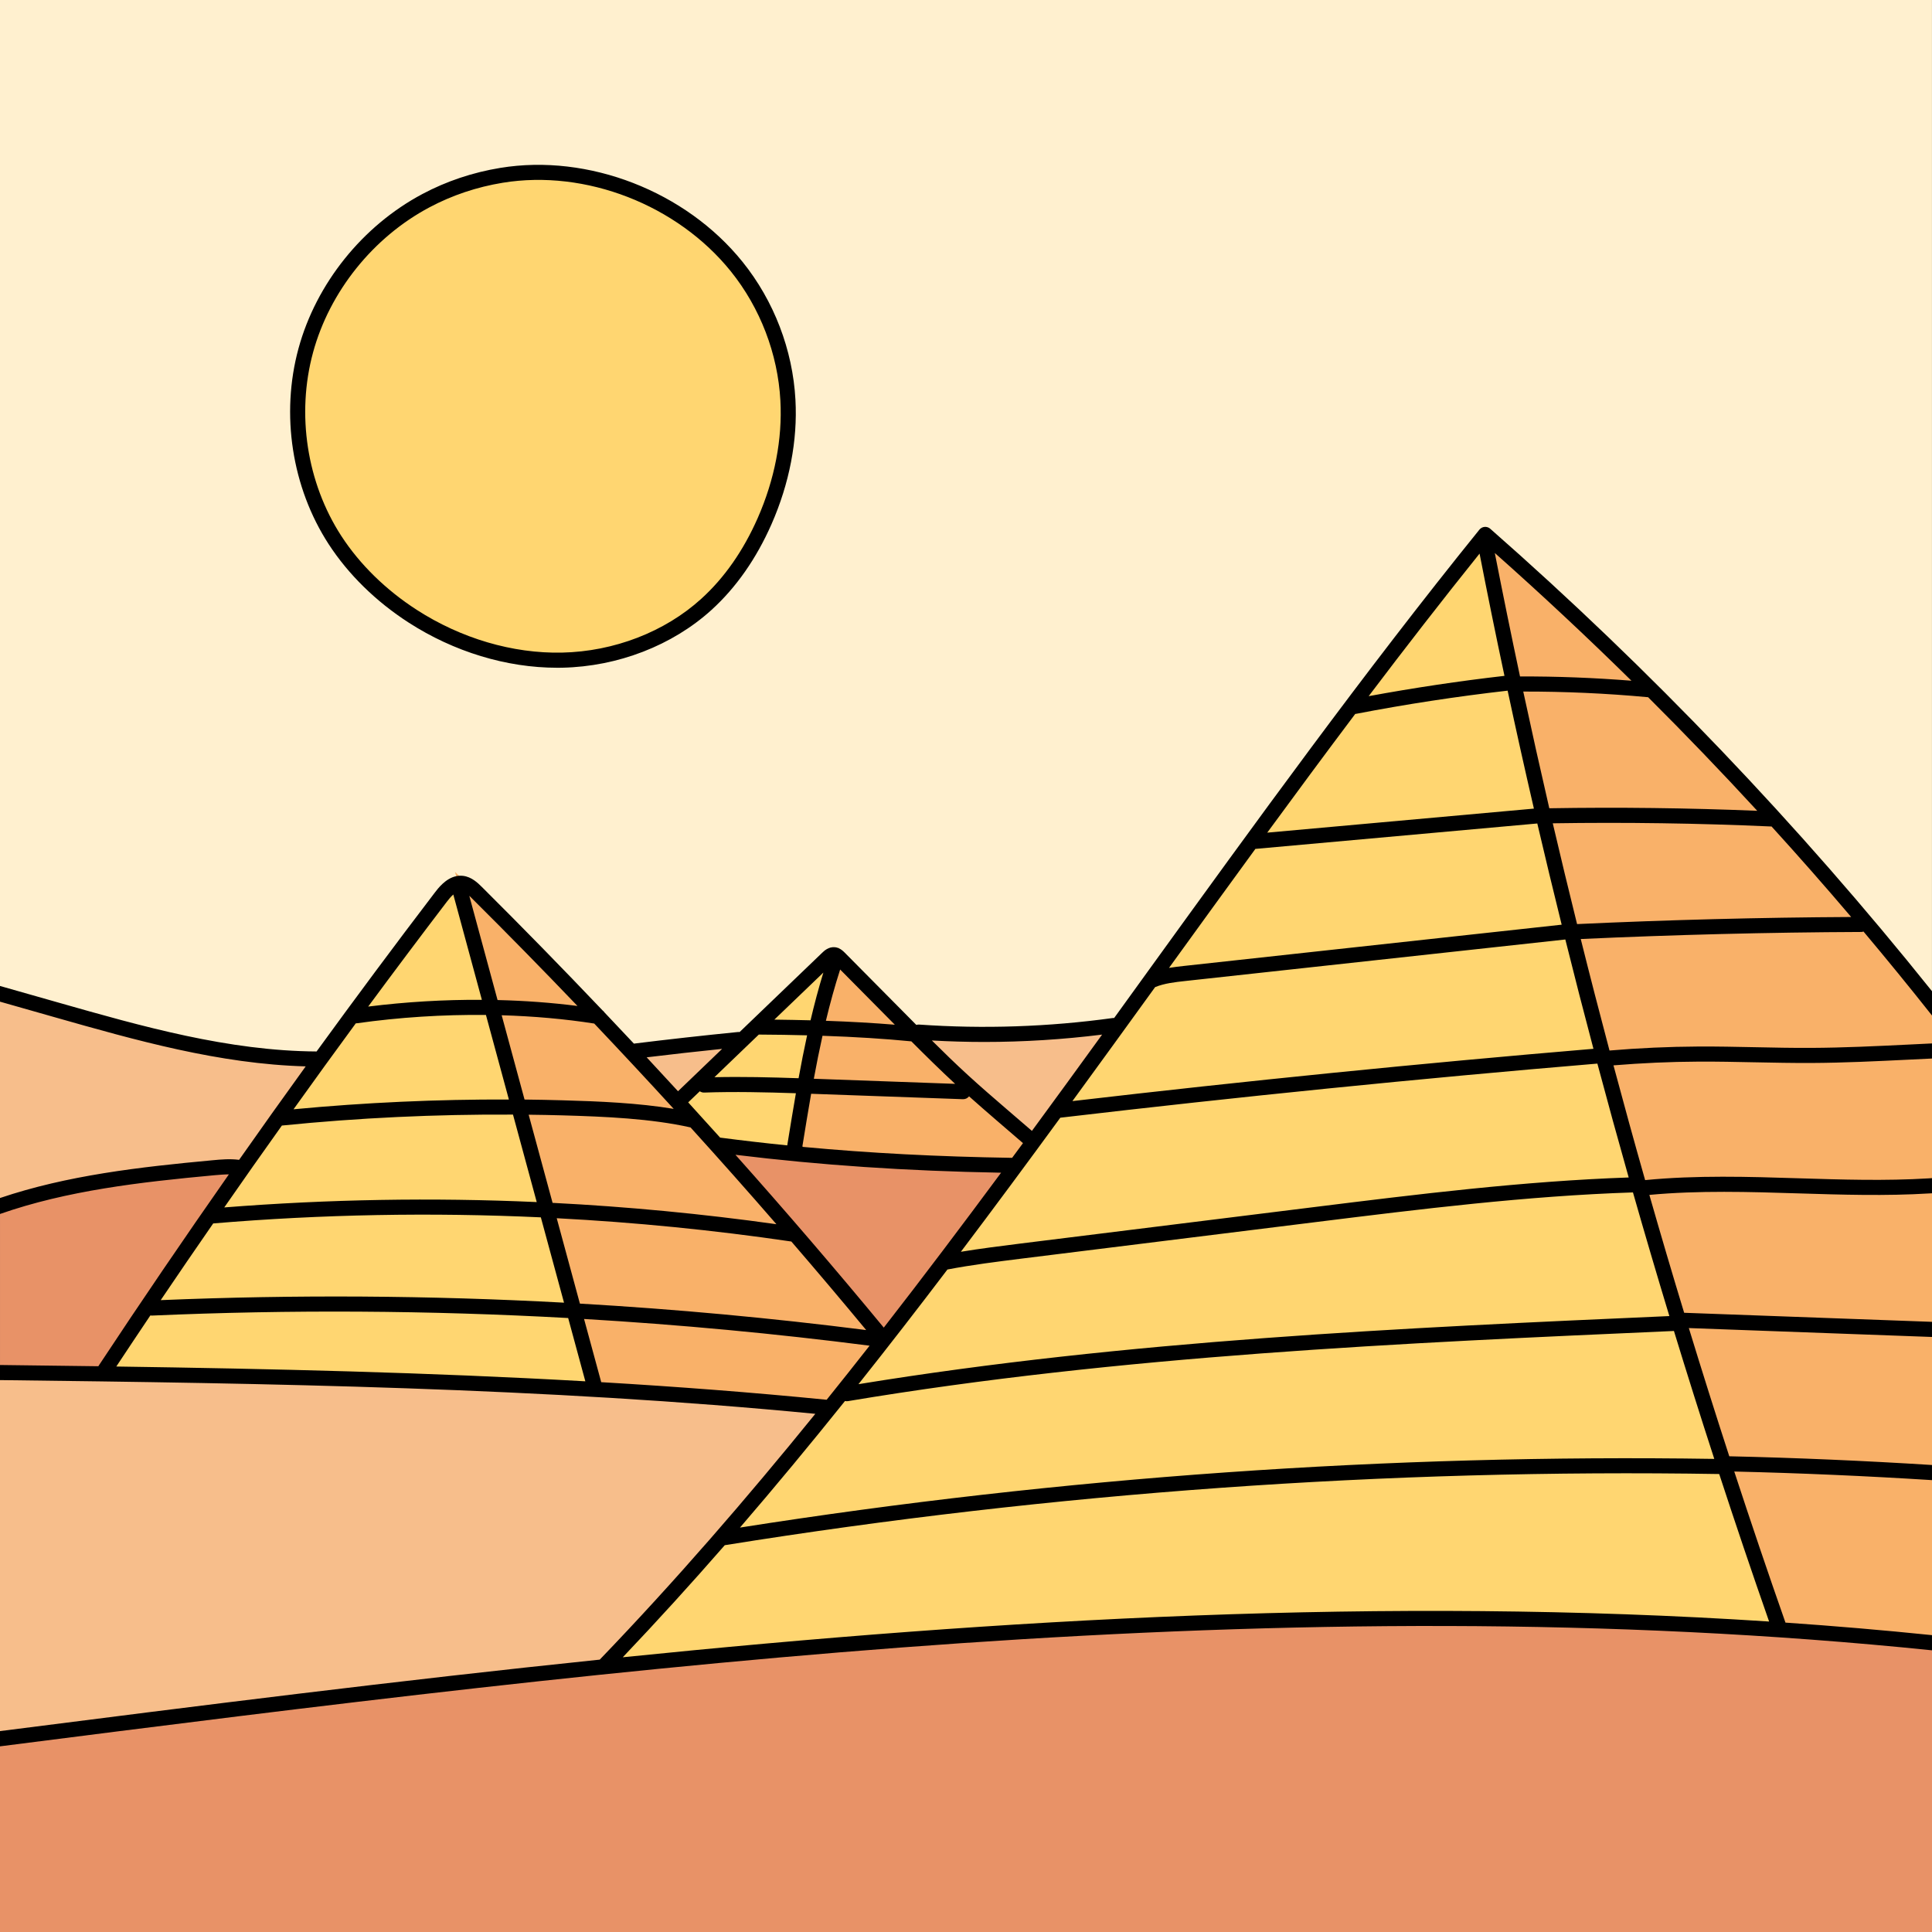 <svg id="Capa_1" enable-background="new 0 0 512 512" height="512" viewBox="0 0 512 512" width="512" xmlns="http://www.w3.org/2000/svg"><rect x="0" y="0" width="512" height="512" fill="#333333" stroke="none"/><path d="m509.76 435.11c.75.07 1.5.15 2.24.23v76.66h-512v-51.21c10.81-1.38 21.66-2.77 32.53-4.14 1.58-.2 3.17-.4 4.76-.6 1.82-.23 3.64-.46 5.47-.69 4.06-.52 8.16-1.03 12.28-1.54 3.77-.47 7.56-.94 11.37-1.4 4.95-.61 9.9-1.22 14.87-1.81 5-.61 10.01-1.21 15.02-1.8 2.6-.31 5.2-.61 7.81-.92 6.48-.76 12.98-1.49 19.48-2.23.198-.022.396-.043.594-.066 6.014-.679 12.036-1.34 18.064-1.992.187-.02.375-.042.562-.062.459-.049.916-.096 1.374-.146 5.234-.564 10.461-1.142 15.706-1.684h.01c28.25-2.921 56.632-5.504 85.115-7.575.108-.008.217-.016.324-.024 2.369-.172 4.738-.342 7.107-.507 3.385-.237 6.752-.466 10.094-.684 3.38-.22 6.74-.43 10.07-.63 2.23-.14 4.45-.27 6.65-.39 1.63-.09 3.26-.18 4.88-.27 1.43-.08 2.85-.16 4.28-.23 2.02-.11 4.04-.21 6.06-.31s4.05-.2 6.07-.29c2.02-.1 4.04-.19 6.06-.27 2.53-.12 5.05-.22 7.56-.32 1.53-.05 3.06-.11 4.58-.17 2.03-.07 4.05-.14 6.08-.21 4.01-.13 8.02-.25 12.04-.36 4.43-.12 8.84-.22 13.22-.3 5.59-.1 11.19-.17 16.78-.21 4.24-.04 8.45-.06 12.65-.06 1.52 0 3.04 0 4.56.01 1.5 0 3.01.01 4.51.02 1.32 0 2.64.01 3.96.03 1.67.01 3.33.03 4.99.05 25.57.3 50.17 1.26 74.18 2.9.44.02.88.05 1.311.09 1.289.09 2.58.18 3.88.27 1.52.11 3.04.22 4.55.34 2.69.21 5.39.42 8.08.65 1.66.13 3.31.27 4.96.42 3.57.31 7.13.64 10.68.98 1.529.15 3.059.3 4.579.45z" fill="#e89267"/><g fill="#f9b169"><path d="m512 390.24v45.1c-.74-.08-1.49-.16-2.24-.23-1.52-.15-3.05-.3-4.58-.45-3.55-.34-7.11-.67-10.68-.98-1.65-.15-3.3-.29-4.96-.42-2.69-.23-5.39-.44-8.08-.65-1.52-.11-3.04-.23-4.55-.34-1.3-.09-2.59-.18-3.88-.27l-1.311-.08v-.01l-1-2.85c-4.43-12.64-8.87-25.77-13.21-39.05l-.44-1.35v-.01l-.25-.75 2.83.07c8.86.2 17.9.51 27.04.92 2.4.1 4.82.22 7.24.34s4.85.25 7.28.38c2.39.13 4.78.27 7.18.41.11.01.22.01.33.02 1.091.06 2.191.13 3.281.2z"/><path d="m512 352.31v37.94c-1.1-.08-2.19-.14-3.28-.21-.11-.01-.22-.01-.33-.02-2.4-.14-4.79-.28-7.18-.41-2.43-.13-4.86-.26-7.28-.38s-4.84-.24-7.24-.34c-9.14-.41-18.18-.72-27.04-.92-.47-.02-.94-.03-1.41-.04l-1.42-.03-.62-1.9c-.45-1.38-.9-2.76-1.34-4.15-2.63-8.17-5.27-16.54-7.88-24.98-.05-.14-.09-.29-.14-.44-.39-1.3-.79-2.59-1.19-3.89l-.43-1.41-.15-.48-.25-.8z"/><path d="m512 314.22v38.08l-67.18-2.45-.41-1.37c-.73-2.37-1.45-4.78-2.18-7.2-.43-1.42-.85-2.85-1.28-4.29-.29-.95-.57-1.91-.85-2.87-1.81-6.12-3.62-12.37-5.43-18.67l-.16-.56 2.4-.22c5.93-.55 12.45-.82 19.94-.82 6.78 0 13.73.22 19.86.41l.27.01c1.74.05 3.49.11 5.26.16 3.07.08 6.17.16 9.27.2.13.01.26.01.39.01 1.63.02 3.25.03 4.88.03 5.3 0 10.01-.13 14.4-.4z"/><path d="m512 278.52v35.71l-.81.05c-4.39.27-9.09.4-14.38.4-1.64 0-3.27-.01-4.91-.04-.13 0-.26 0-.39-.01-3.1-.03-6.2-.11-9.27-.2-1.771-.05-3.521-.11-5.26-.16l-.27-.01c-6.5-.21-13.22-.42-19.95-.42-7.75 0-14.49.29-20.59.89l-1.66.16-.27-.94-.18-.66c-.7-2.44-1.39-4.9-2.09-7.37-.2-.71-.39-1.41-.59-2.11-.7-2.51-1.39-5.01-2.07-7.49-1.25-4.54-2.47-9.04-3.65-13.47l-.62-2.32 2.39-.19c.73-.06 1.47-.12 2.2-.18.25-.02.51-.04.76-.05.35-.03.71-.05 1.06-.07.58-.05 1.16-.09 1.74-.12.76-.05 1.52-.1 2.29-.14 1.95-.11 3.9-.2 5.85-.26.97-.04 1.94-.07 2.91-.09 1.94-.05 3.88-.08 5.8-.09h1.7c4.24 0 8.55.08 12.71.17l1.27.02c.771.01 1.55.03 2.33.05s1.57.03 2.35.04c.53.02 1.05.03 1.58.03.57.01 1.13.02 1.7.02h.2c1.6.02 3.22.03 4.83.03h1.3c1.16-.01 2.33-.02 3.51-.04.95-.01 1.91-.03 2.86-.06.86-.02 1.73-.04 2.59-.06.29-.01.59-.02.88-.03 1.94-.07 3.88-.14 5.81-.22 1.16-.05 2.31-.1 3.44-.15.15 0 .31-.01.47-.02 1.56-.08 3.12-.15 4.66-.22.39-.02.77-.04 1.15-.06l5.08-.25.49-.02z"/><path d="m512 265.89v12.63l-1.05.05-.49.02-4.72.24c-.5.02-1 .05-1.51.07-1.54.07-3.1.14-4.66.22-.16.01-.32.02-.47.02-1.13.05-2.28.1-3.44.15-1.93.08-3.87.15-5.81.22-.29.01-.59.02-.88.03-.86.02-1.729.04-2.59.06-.95.03-1.91.05-2.86.06-1.18.02-2.35.03-3.51.04-.56 0-1.13.01-1.7.01-1.47 0-2.96-.01-4.43-.04h-.2c-.57 0-1.13-.01-1.7-.02-.53 0-1.05-.01-1.58-.03-.78-.01-1.57-.02-2.35-.04s-1.56-.04-2.33-.05l-1.27-.02c-4.16-.09-8.47-.17-12.71-.17h-1.7c-1.92.01-3.86.04-5.8.09-.97.02-1.94.05-2.91.09-1.95.06-3.9.15-5.85.26-.77.04-1.53.09-2.29.14-.58.03-1.16.07-1.74.12-.35.02-.71.04-1.06.07-.25.01-.51.03-.76.05-.97.07-1.95.15-2.92.23l-1.67.14-.21-.8-.22-.82c-.35-1.32-.7-2.62-1.04-3.91-.33-1.26-.67-2.53-1-3.81-.6-2.29-1.2-4.6-1.8-6.94-.72-2.76-1.43-5.56-2.14-8.37-.55-2.17-1.1-4.36-1.65-6.55-.07-.28-.14-.56-.21-.84l-.38-1.53 1.64-.07c2.61-.12 5.229-.24 7.86-.35.77-.03 1.53-.06 2.3-.09 5.64-.23 11.31-.44 16.98-.61 3.02-.1 6.05-.18 9.08-.26s6.07-.15 9.1-.21c3.03-.07 6.06-.12 9.09-.17s6.06-.09 9.08-.12c3.92-.05 7.82-.08 11.71-.1l1.26-.44h.01l.04-.02.84 1.06c.3.35.59.7.88 1.06.46.55.92 1.1 1.39 1.66.93 1.1 1.85 2.21 2.76 3.32 3.38 4.08 6.72 8.18 10.03 12.31.52.65 1.04 1.3 1.56 1.96z"/></g><path d="m0 0v263.37l14.92 4.24c1.34.38 2.68.76 4.02 1.15.05.02.11.03.16.04 2.63.75 5.28 1.49 7.93 2.22.17.05.33.09.49.13 1.41.39 2.82.78 4.24 1.15 2.51.67 5.03 1.32 7.56 1.95 1.15.28 2.3.55 3.45.83.31.07.62.14.94.22 1.27.29 2.55.58 3.83.86 2.76.61 5.52 1.17 8.3 1.67.78.14 1.56.28 2.35.41 1.3.22 2.61.43 3.92.63 2.78.42 5.58.77 8.39 1.05.63.07 1.25.12 1.88.18 1.48.13 2.97.24 4.45.32.56.03 1.11.06 1.66.09.86.04 1.72.07 2.58.09l.92.02c.63.02 1.27.03 1.9.03l1.02.01h.01l.6-.83c1.1-1.52 2.2-3.03 3.29-4.54 1.31-1.8 2.6-3.55 3.87-5.28.18-.23.35-.47.52-.7l.08-.12h.01c.04-.06.09-.12.13-.18l2.54-3.45c.86-1.17 1.73-2.34 2.6-3.51 1.75-2.35 3.48-4.69 5.21-7 4.35-5.82 8.71-11.59 13.02-17.24.18-.24.35-.46.52-.67.28-.36.62-.76 1.01-1.13.15-.17.31-.32.48-.45l.41-.36c.65-.51 1.39-.92 2.2-1.06.21-.05.43-.07.65-.07.13 0 .27.01.41.03 1.15.13 2.15.82 2.96 1.56l.31.29c.1.09.2.19.3.28s.19.18.28.27v.01c5.19 5.15 10.39 10.39 15.55 15.67 2.81 2.87 5.62 5.76 8.41 8.65 1.32 1.38 2.65 2.76 3.98 4.15 1.32 1.38 2.65 2.77 3.97 4.16l.13.15.02.02.16.11.05.09.34.36c2.8 2.95 5.57 5.89 8.3 8.81l1.01-.13c4.95-.61 9.97-1.2 15.04-1.74 2.55-.28 5.16-.56 7.88-.84l3.88-.4c.24-.02.48-.05.72-.07l.94.11.25-.24 3.34-3.2.01-.02 19.26-18.49c.34-.3.84-.66 1.38-.66.05 0 .1.01.16.02.21.02.4.1.58.2.02.02.04.03.06.05.15.09.29.21.41.32l.28.27 18.98 19.15.45.45.4.41 1.09-.33.07-.02c.6.04 1.21.08 1.82.12l1.83.1c1.77.1 3.53.18 5.27.24 2.83.09 5.68.14 8.51.14 2.09 0 4.19-.03 6.3-.08 1.05-.03 2.1-.06 3.15-.1s2.1-.09 3.15-.14c.13 0 .27-.01.41-.02.81-.04 1.63-.08 2.45-.14 2.39-.14 4.79-.33 7.18-.55.59-.05 1.18-.11 1.77-.17.59-.05 1.18-.11 1.77-.18.47-.05.93-.1 1.4-.15.25-.02.5-.05.75-.08.54-.06 1.08-.12 1.62-.19.02 0 .05 0 .07-.01.71-.09 1.42-.17 2.12-.26.71-.09 1.41-.19 2.12-.29l.14.01h.01l.96.08h.01l.16-.22c.06-.09.12-.17.18-.26l.32-.43c.35-.48.7-.97 1.04-1.45.91-1.24 1.8-2.48 2.68-3.7.88-1.21 1.75-2.42 2.61-3.6.43-.6.86-1.19 1.28-1.77l.33-.46c.17-.24.33-.47.5-.7l2.85-3.93c7.76-10.72 15.34-21.2 22.9-31.56l.52-.72.08-.1 1.05-1.45c3.07-4.2 6.15-8.39 9.25-12.59 3.01-4.07 5.91-7.98 8.72-11.76.91-1.24 1.84-2.49 2.78-3.73 1.38-1.84 2.74-3.65 4.08-5.43l.45-.6.15-.2 2.96-3.91c1.28-1.71 2.58-3.42 3.88-5.12 2.5-3.3 5.02-6.59 7.56-9.86 4.96-6.41 9.75-12.54 14.46-18.45 2.05-2.6 4.13-5.2 6.21-7.77.12-.15.25-.31.37-.46l3.87 3.43c1.54 1.35 3.07 2.72 4.59 4.1 3.05 2.75 6.11 5.53 9.15 8.34 1.52 1.39 3.04 2.8 4.55 4.23 1.76 1.64 3.51 3.29 5.25 4.95 2.78 2.63 5.54 5.28 8.29 7.95 1.45 1.4 2.9 2.82 4.34 4.24l.11.11 2.34 2.31c.22.21.43.43.65.65.08.07.15.15.229.22l.23.23.45.45h.01l.5.5 1.68 1.68c1.25 1.25 2.49 2.5 3.73 3.76s2.48 2.52 3.711 3.78c1.24 1.26 2.47 2.53 3.689 3.8 1.23 1.27 2.45 2.54 3.67 3.82s2.44 2.56 3.65 3.84c1.2 1.27 2.4 2.54 3.59 3.82 1.78 1.89 3.54 3.79 5.28 5.69 1.06 1.16 2.13 2.33 3.19 3.49l.05.06.55.59c1.8 1.98 3.59 3.97 5.38 5.97 1.16 1.3 2.31 2.6 3.47 3.9 1.51 1.71 3.01 3.41 4.5 5.13.99 1.13 1.98 2.26 2.96 3.4.98 1.13 1.95 2.26 2.92 3.4 1.15 1.34 2.289 2.69 3.43 4.04l.88 1.04c.07.08.13.15.19.22.06.08.12.16.18.23.47.55.94 1.1 1.4 1.65s.92 1.1 1.39 1.66c.93 1.1 1.85 2.21 2.76 3.32 3.38 4.08 6.72 8.18 10.03 12.31.52.65 1.04 1.3 1.56 1.96v-265.89zm78.92 107.06c.02-.68.06-1.36.1-2.04.08-1.36.22-2.72.4-4.08s.4-2.71.67-4.05.58-2.67.94-4c.12-.42.24-.85.37-1.27.05-.2.11-.4.18-.6.18-.6.37-1.2.58-1.79.01-.06.03-.11.06-.17.17-.51.35-1.02.55-1.53.03-.11.07-.22.12-.34.14-.37.29-.74.44-1.11.11-.28.22-.56.34-.84.21-.51.43-1.01.66-1.51.68-1.48 1.41-2.94 2.19-4.37v-.01c.53-.95 1.08-1.89 1.64-2.81.2-.34.42-.68.64-1.02.19-.3.39-.61.6-.91.28-.43.57-.86.87-1.28.41-.6.84-1.19 1.29-1.78.2-.27.4-.54.61-.8.46-.61.95-1.21 1.45-1.81.36-.44.73-.87 1.11-1.3.27-.31.55-.62.82-.92s.55-.6.83-.9c.56-.6 1.13-1.19 1.72-1.75.29-.29.59-.57.89-.85s.6-.56.9-.84c.22-.22.45-.43.68-.62.23-.2.47-.4.7-.61.46-.41.93-.81 1.41-1.18.48-.39.96-.77 1.45-1.15.49-.37.98-.74 1.48-1.1.33-.24.66-.47 1-.71 2.02-1.4 4.11-2.67 6.28-3.83 1.93-1.02 3.92-1.95 5.95-2.78.61-.26 1.23-.49 1.85-.72s1.25-.45 1.87-.66c3.35-1.12 6.81-1.98 10.36-2.56.95-.16 1.9-.29 2.87-.39.48-.06.96-.11 1.44-.15 1.79-.16 3.59-.24 5.41-.24.56 0 1.12.01 1.67.02 1.67.05 3.35.16 5.02.33.74.08 1.48.17 2.22.27 2.95.41 5.88 1.02 8.76 1.81.72.2 1.44.41 2.15.63.36.11.72.22 1.07.34.36.11.72.23 1.07.36.24.08.49.17.73.26.29.09.57.2.85.31.17.07.35.13.52.2.42.15.83.31 1.24.48.28.12.56.23.84.35.69.29 1.38.59 2.06.9.44.2.88.4 1.31.61 1.58.76 3.14 1.58 4.66 2.46 1.08.63 2.15 1.29 3.2 1.97.53.34 1.05.69 1.56 1.05 1.03.71 2.04 1.45 3.02 2.21.99.77 1.95 1.56 2.89 2.38.47.41.93.82 1.39 1.25.35.31.69.63 1.02.96.21.2.43.41.63.61.79.78 1.55 1.57 2.29 2.39.42.45.83.92 1.23 1.39.41.47.8.95 1.19 1.43.5.62.99 1.25 1.46 1.89.01.01.01.01.01.01.48.65.95 1.3 1.4 1.97.31.46.61.92.91 1.38.35.54.7 1.1 1.03 1.66.3.5.59 1.01.88 1.53.15.26.3.52.44.79.34.63.67 1.26.99 1.9.22.44.43.88.64 1.33.26.55.51 1.1.75 1.66.12.27.24.55.35.83.7 1.67 1.33 3.37 1.88 5.1.25.76.48 1.53.69 2.3.17.64.34 1.29.5 1.93.13.52.25 1.05.36 1.58.23 1.04.42 2.09.59 3.14.05.26.09.53.12.79.05.27.09.54.12.81.06.39.11.79.15 1.19.07.6.13 1.2.18 1.8s.09 1.2.12 1.8c.09 1.66.12 3.34.07 5.03 0 .16 0 .32-.02.48-.04 1.25-.11 2.51-.23 3.77-.04.43-.08.85-.13 1.27-.16 1.46-.37 2.92-.63 4.39-.08.48-.17.95-.27 1.43-.18.95-.39 1.9-.62 2.85-.11.47-.23.95-.36 1.42-.1.39-.21.79-.32 1.18-.41 1.5-.88 3-1.41 4.49-.2.59-.41 1.17-.63 1.76-.12.33-.24.65-.37.97-.39 1.01-.81 2.02-1.25 3.02-.49 1.12-1 2.21-1.54 3.27-.16.35-.34.69-.52 1.03-.01.04-.04.08-.07.12-.15.29-.3.58-.45.86v.01c-.02.06-.06.12-.1.18-.16.31-.33.63-.51.93-.19.35-.39.7-.6 1.05-.14.24-.28.48-.42.71-.13.24-.27.47-.42.7-.21.35-.42.69-.64 1.02-.13.22-.27.43-.41.64-.13.21-.27.42-.42.63-.21.33-.43.65-.66.97-.1.16-.21.31-.31.45-.57.81-1.15 1.59-1.74 2.35-.68.87-1.37 1.71-2.1 2.53-.37.41-.73.82-1.09 1.22-.73.79-1.49 1.56-2.26 2.3 0 0 0-.01-.01 0-.38.38-.77.74-1.16 1.1-.32.29-.64.57-.96.83-.32.29-.64.56-.97.82-.58.48-1.16.94-1.76 1.39-.42.32-.85.63-1.29.94-.38.27-.76.53-1.15.79-.58.39-1.17.77-1.77 1.14-.38.24-.76.47-1.15.69-.16.1-.33.2-.5.29-.29.17-.59.34-.89.5-.38.22-.76.42-1.14.61-.54.28-1.08.55-1.63.81-.23.12-.47.23-.7.34-.53.24-1.06.48-1.6.71-.41.18-.83.35-1.25.52-.45.19-.9.36-1.35.53-.06.03-.13.05-.2.07-.46.17-.91.33-1.37.49-.99.34-1.98.65-2.98.94-.98.28-1.97.54-2.97.77-.05.02-.11.03-.17.04-.35.08-.7.16-1.05.23-.6.13-1.21.25-1.81.36-.61.11-1.22.21-1.84.3-1.67.26-3.36.44-5.07.55-.89.06-1.78.1-2.67.12-.42.01-.85.01-1.28.01-13.05 0-26.66-4.14-38.31-11.66-1.04-.67-2.06-1.37-3.06-2.09-.2-.13-.39-.27-.58-.42-.72-.52-1.43-1.06-2.12-1.61-.59-.46-1.17-.93-1.74-1.41-.47-.39-.94-.79-1.39-1.2-.42-.37-.84-.74-1.24-1.12-.53-.48-1.04-.97-1.54-1.47-.4-.39-.8-.79-1.18-1.19-.42-.43-.84-.87-1.24-1.31-.71-.77-1.4-1.56-2.06-2.36-.3-.36-.6-.72-.89-1.09-.21-.27-.43-.54-.64-.81-.26-.32-.5-.64-.73-.97-.24-.32-.48-.65-.71-.97-.25-.36-.5-.71-.75-1.07-.24-.36-.48-.73-.72-1.09-.3-.47-.6-.94-.89-1.42-.21-.34-.41-.67-.6-1.01-.19-.31-.37-.62-.54-.94-.11-.2-.22-.41-.34-.61-.64-1.18-1.24-2.39-1.8-3.61-.14-.29-.27-.58-.39-.88-.15-.32-.28-.63-.41-.95-.12-.27-.23-.53-.33-.8-.24-.58-.47-1.17-.69-1.77-.26-.7-.5-1.41-.73-2.12-.24-.71-.46-1.42-.66-2.14-.22-.72-.41-1.44-.59-2.16-.18-.73-.35-1.46-.51-2.2-.16-.73-.3-1.46-.43-2.2s-.25-1.48-.35-2.23c-.11-.74-.2-1.48-.27-2.23-.07-.58-.12-1.17-.16-1.75-.02-.1-.03-.21-.02-.32-.02-.2-.03-.4-.04-.6-.02-.07-.02-.15-.02-.23-.04-.52-.06-1.06-.08-1.59-.03-.75-.04-1.5-.04-2.25 0-.68.01-1.37.03-2.05z" fill="#fff0cf"/><path d="m415.999 245.371c-2.471-9.981-4.579-18.727-6.446-26.736l-.563-2.415 2.48-.038c4.948-.078 9.98-.117 14.957-.117 14.283 0 28.691.321 42.827.954l.217-.007h.884l.596.654c7.2 7.914 14.318 16.006 21.155 24.051l2.78 3.271-4.294.023c-24.147.13-48.559.762-72.558 1.878l-1.64.076z" fill="#f9b169"/><path d="m163.591 437.812c9.034-9.506 18.109-19.477 26.973-29.637l.476-.545.714-.115c78.87-12.663 159.461-19.083 239.534-19.083 8.089 0 16.283.066 24.355.198l1.426.023.443 1.355c4.34 13.277 8.783 26.415 13.206 39.051l.999 2.854-3.018-.198c-28.526-1.866-58.53-2.813-89.178-2.813-63.922 0-132.011 3.901-214.279 12.276l-5.372.547z" fill="#ffd671"/><path d="m194.584 403.515c9.063-10.525 18.411-21.791 27.785-33.486l.816-1.017 1.26.336c72.58-12.161 147.055-15.447 219.078-18.625l1.547-.068.453 1.482c3.507 11.46 7.1 22.854 10.68 33.867l.864 2.661-2.797-.043c-7.607-.117-15.328-.176-22.949-.176-78.478 0-157.513 6.174-234.91 18.351l-5.38.847z" fill="#ffd671"/><path d="m465.608 216.869c-12.996-.533-26.169-.802-39.151-.802-5.282 0-10.612.045-15.843.133l-1.618.028-.364-1.577c-2.367-10.242-4.69-20.658-6.907-30.96l-.521-2.417 3.119-.005c10.601 0 21.247.478 31.657 1.421l.767-.768 1.415 1.411c9.866 9.836 19.623 19.991 29 30.183l3.267 3.55z" fill="#f9b169"/><path d="m225.935 365.575c7.652-9.625 15.356-19.554 23.553-30.354l.463-.611.753-.145c6.441-1.234 13.056-2.064 19.451-2.866l78.409-9.735c27.46-3.411 55.854-6.939 84.121-7.864l1.56-.051.429 1.5c3.205 11.211 6.448 22.226 9.642 32.739l.749 2.465-2.575.114c-70.258 3.1-142.908 6.305-214.666 18.025l-5.11.835z" fill="#ffd671"/><path d="m253.044 330.525c8.198-10.858 16.812-22.472 26.331-35.504l.515-.705.867-.102c47.347-5.563 95.255-10.39 142.396-14.347l1.668-.14.432 1.617c2.609 9.782 5.399 19.926 8.292 30.151l.694 2.455-2.55.089c-27.876.967-55.967 4.454-83.134 7.826l-78.13 9.7c-5.038.632-10.25 1.287-15.464 2.139l-4.927.806z" fill="#ffd671"/><path d="m282.585 290.62c7.499-10.266 15.157-20.857 21.914-30.202l.334-.462.527-.216c2.722-1.117 5.685-1.443 8.551-1.758l102.438-11.189.422 1.694c2.468 9.902 4.972 19.639 7.442 28.94l.613 2.306-2.378.2c-45.828 3.854-92.264 8.515-138.017 13.853l-4.547.531z" fill="#ffd671"/><path d="m308.18 255.328c7.756-10.72 15.344-21.201 22.905-31.557l.6-.821h1.105l76.162-6.868.396 1.693c1.992 8.532 4.104 17.296 6.454 26.794l.55 2.22-102.435 11.189c-1.331.149-2.539.289-3.793.495l-4.79.787z" fill="#ffd671"/><path d="m432.191 182.394c-9.402-.748-18.822-1.126-27.998-1.126l-2.99.01-.339-1.59c-2.212-10.392-4.462-21.411-6.688-32.751l-1.141-5.813 4.431 3.932c12.243 10.865 24.451 22.277 36.285 33.92l3.918 3.855z" fill="#f9b169"/><path d="m334.217 219.479c8.553-11.679 16.19-21.98 23.345-31.491l.601-.797h.94c13.107-2.531 26.655-4.602 40.211-6.147l1.804-.205.379 1.775c2.212 10.36 4.552 20.866 6.952 31.226l.519 2.237-77.365 6.974z" fill="#ffd671"/><path d="m361.115 183.284c10.463-13.829 20.088-26.202 29.425-37.826l2.697-3.358.825 4.227c2.235 11.448 4.392 22.035 6.594 32.366l.459 2.154-2.188.25c-11.751 1.34-23.814 3.144-35.854 5.36l-5.064.932z" fill="#ffd671"/><path d="m265.11 295.146c-3.267-2.816-6.644-5.728-9.922-8.731-2.903-2.655-5.968-5.597-9.641-9.258l-3.709-3.697 5.23.284c4.732.257 9.359.387 13.752.387 10.273 0 20.704-.651 31.003-1.935l4.568-.569-2.702 3.728c-7.229 9.974-13.141 18.086-18.608 25.53l-1.279 1.741z" fill="#f7be8b"/><path d="m268.189 308.839c-19.831-.311-38.02-1.262-55.606-2.908l-.718-.067-.592-.595-.788-.621.178-1.153c.913-5.676 1.627-9.961 2.326-13.979l.297-1.704 1.729.048 40.226 1.44 1.313-1.671 1.583 1.414c2.261 2.009 4.625 4.077 7.228 6.32l8.445 7.27-4.594 6.221z" fill="#f9b169"/><path d="m216.113 287.899c-.145 0-.352-.011-.558-.022l-2.264-.129.411-2.23c.76-4.122 1.517-7.871 2.314-11.461l.359-1.621 1.659.055c8.616.288 16.583.789 23.68 1.489l.714.07.506.507c3.38 3.389 7.395 7.37 11.542 11.204l3.961 3.662c.002 0-42.315-1.524-42.324-1.524z" fill="#f9b169"/><path d="m232.668 353.103c-12.742-15.426-25.951-30.816-39.261-45.743l-3.531-3.961 5.268.645c22.648 2.771 44.953 4.276 70.192 4.736l3.881.07-2.31 3.12c-11.301 15.261-21.48 28.701-31.119 41.088l-1.531 1.969z" fill="#e89267"/><path d="m236.977 273.553c-5.617-.46-11.732-.809-18.177-1.035l-2.444-.085.569-2.379c1.189-4.963 2.439-9.457 3.822-13.739l1.011-3.129 20.608 20.809z" fill="#f9b169"/><path d="m218.873 372.94c-18.855-1.874-38.37-3.396-59.661-4.654l-1.435-.085-5.656-20.823 2.777.165c25.327 1.5 50.832 3.886 75.807 7.093l3.488.448-2.169 2.769c-3.67 4.685-7.504 9.513-11.395 14.351l-.679.843z" fill="#f9b169"/><path d="m214.748 272.39c-3.1-.08-6.281-.14-9.563-.18l-4.885-.06 22.072-21.188-2.261 7.365c-1.208 3.934-2.309 8.03-3.365 12.521l-.373 1.583z" fill="#ffd671"/><path d="m229.298 354.464c-25.021-3.182-50.5-5.536-75.733-6.997l-1.438-.083-7.24-26.686 2.758.145c20.853 1.093 41.779 3.17 62.207 6.172h.704l.612.625c6.756 7.83 13.436 15.733 19.922 23.564l3.23 3.898z" fill="#f9b169"/><path d="m211.561 287.739c-4.854-.166-10.586-.334-16.289-.334-2.04 0-4.025.021-5.896.064l-5.136.117 16.048-15.42.811.003c4.279.02 8.601.087 12.845.201l2.412.065-.511 2.358c-.779 3.593-1.535 7.396-2.247 11.305l-.31 1.699z" fill="#ffd671"/><path d="m208.429 305.53c-5.785-.583-11.79-1.279-17.847-2.066l-.733-.096-.495-.549c-2.807-3.117-5.624-6.233-8.451-9.33l-1.316-1.442 5.647-5.408 1.338.905c2.697-.096 5.486-.142 8.523-.142 5.635 0 11.195.162 15.893.319l2.298.078-.395 2.265c-.684 3.927-1.33 7.9-1.955 11.742l-.33 2.043-.292 1.872z" fill="#ffd671"/><path d="m147.682 174.963c-13.051 0-26.658-4.142-38.315-11.662-8.431-5.438-15.552-12.417-20.594-20.182-9.444-14.559-12.339-33.337-7.742-50.234 4.533-16.681 16.441-31.526 31.852-39.711 6.193-3.293 12.935-5.553 20.035-6.717 3.172-.519 6.453-.782 9.751-.782 20.014 0 40.153 9.568 52.559 24.971 8.055 10.008 12.877 22.578 13.579 35.395.577 10.479-1.559 21.565-6.177 32.055-3.926 8.914-9.119 16.338-15.436 22.066-10.009 9.097-23.944 14.488-38.232 14.788-.426.008-.854.013-1.28.013z" fill="#ffd671"/><path d="m219.97 373.05-2.35 2.89c-1.34 1.66-2.68 3.29-4.02 4.92-1.33 1.62-2.66 3.23-3.98 4.83-1.58 1.91-3.16 3.81-4.73 5.69-4.52 5.42-9.01 10.69-13.46 15.8-.13.15-.26.3-.39.45-.01 0-.01.01-.01.01-2.39 2.75-4.77 5.46-7.15 8.12-1.12 1.26-2.24 2.51-3.37 3.76-6.75 7.53-13.45 14.74-20.13 21.69l-.48.5h-.01l-.01.02h-.01l-.72.08c-3.776.391-7.558.792-11.339 1.195-1.666.178-3.333.356-4.999.536-6.413.692-12.823 1.401-19.228 2.121-6.496.734-12.994 1.465-19.475 2.227-2.61.31-5.21.61-7.81.92-5.01.59-10.02 1.19-15.02 1.8-4.98.6-9.94 1.21-14.87 1.81-3.81.46-7.6.93-11.37 1.4-4.12.51-8.22 1.02-12.28 1.54-1.83.23-3.65.46-5.47.69-12.74 1.59-25.2 3.18-37.29 4.72v-97.03c8.65.1 17.34.21 26.05.33.36.01.72.01 1.08.02l3.66.05c1.15.02 2.31.03 3.47.05 2.32.04 4.67.07 7.05.11 9.68.16 19.76.35 30.14.58 2.35.06 4.72.11 7.08.17 1.29.03 2.58.06 3.87.1.89.02 1.77.04 2.66.07 1.06.03 2.13.06 3.2.09 1.61.04 3.22.09 4.84.14 1.67.05 3.35.1 5.02.15 1.87.06 3.75.12 5.62.18.79.03 1.57.05 2.36.08 1.75.06 3.5.12 5.25.19 2.55.09 5.11.19 7.67.29 1.07.04 2.15.08 3.22.13 2.21.09 4.42.18 6.64.28 1.86.08 3.73.16 5.6.25 6.81.32 13.67.67 20.53 1.06l2.77.15c.47.03.95.06 1.43.08.25.02.5.04.75.05 11.75.7 23.52 1.51 35.25 2.47 7.03.57 14.05 1.2 21.05 1.88l2.61.25 1.07.11h.031z" fill="#f7be8b"/><path d="m178.206 290.542c-2.756-3.005-5.521-6.001-8.298-8.977l-2.683-2.875 3.903-.475c6.233-.758 12.786-1.492 20.035-2.244l5.789-.601-17.364 16.68z" fill="#f7be8b"/><path d="m205.481 326.411c-19.542-2.742-39.441-4.641-59.143-5.643l-1.448-.074-7.413-27.31 2.643.026c2.806.028 5.73.084 8.943.171 11.479.331 23.563.852 34.157 3.199h1.78l.006 1.234c7.559 8.343 15.047 16.787 22.265 25.105l3.5 4.033z" fill="#f9b169"/><path d="m178.213 295.833c-9.592-1.592-20.075-1.993-29.148-2.244-3.014-.089-6.31-.154-10.078-.199l-1.512-.018-7.16-26.401 2.694.08c8.643.255 16.979 1.003 24.78 2.223l.674.105.47.495c7.274 7.676 14.367 15.292 21.083 22.636l3.905 4.27z" fill="#f9b169"/><path d="m155.007 368.057c-43.915-2.495-87.436-3.38-124.216-3.917l-3.66-.054 2.022-3.051c2.992-4.514 5.994-9.039 9.027-13.542l.7-1.04 1.347.191c15.999-.707 32.329-1.064 48.49-1.064 20.533 0 41.38.576 61.963 1.713l1.441.08 5.654 20.842z" fill="#ffd671"/><path d="m149.361 347.217c-19.995-1.083-40.3-1.633-60.35-1.633-15.397 0-30.987.324-46.339.963l-3.956.165 2.216-3.282c4.305-6.378 8.859-13.034 13.923-20.349l.537-.776.94-.079c18.486-1.55 37.304-2.337 55.928-2.337 10.339 0 20.823.243 31.162.721l1.455.067 7.247 26.688z" fill="#ffd671"/><path d="m57.787 318.839c5.204-7.496 10.347-14.804 15.285-21.722l.526-.737.9-.091c19.149-1.937 38.767-2.918 58.305-2.918 1.053 0 4.679.017 4.679.017l7.405 27.292-2.736-.122c-9.868-.439-19.887-.663-29.778-.663-17.53 0-35.29.699-52.786 2.078l-4.206.332z" fill="#ffd671"/><path d="m76.163 292.806c6.047-8.45 11.449-15.908 16.516-22.801l.6-.815h1.012c10.478-1.478 21.284-2.232 32.089-2.232.809 0 1.616.004 2.423.013l1.513.016 7.163 26.403-4.739-.014c-18.213 0-36.637.87-54.76 2.585l-4.368.414z" fill="#ffd671"/><path d="m152.787 268.574c-6.776-.864-13.833-1.387-20.974-1.554l-1.492-.035-9.742-35.922 5.165 4.884c.208.196.395.373.58.559 9.433 9.373 18.909 19.031 28.161 28.701l3.904 4.081z" fill="#f9b169"/><path d="m95.961 265.562c6.918-9.371 13.926-18.71 20.829-27.755.712-.944 1.372-1.684 2.011-2.251l2.414-2.146 9.105 33.566-3.981-.02c-9.502 0-19.097.598-28.519 1.778l-4.628.58z" fill="#ffd671"/><path d="m84.86 280.7-2.22 3.07c-2.93 4.05-5.93 8.23-9.04 12.61-.93 1.3-1.86 2.62-2.81 3.95-1.1 1.55-2.21 3.13-3.35 4.73-.8 1.14-1.61 2.29-2.43 3.46l-.7.99h-.01l-1.19-.16c-.62-.08-1.26-.12-1.97-.13h-.12c-.09-.01-.18-.01-.27-.01-.68 0-1.35.03-2.03.08-.72.05-1.42.11-2.08.17-2.67.25-5.33.5-7.98.77-1.32.13-2.65.27-3.96.42-1.54.17-3.07.34-4.6.52-.91.11-1.82.22-2.73.34-2.61.33-5.21.69-7.79 1.09-.89.14-1.77.28-2.65.43-.79.13-1.58.26-2.37.4-.78.14-1.57.29-2.35.43-1.57.3-3.13.61-4.69.94-1.27.27-2.53.55-3.78.85-1.26.3-2.51.61-3.76.94-.63.16-1.25.32-1.87.5-1.24.35-2.48.7-3.71 1.08-.62.18-1.23.37-1.84.58-.61.19-1.22.38-1.83.6-.25.07-.49.15-.73.24v-56.22l14.92 4.25 4.02 1.14c.05.02.11.03.16.04 2.63.75 5.28 1.49 7.93 2.22.17.05.33.09.49.13 1.41.39 2.82.78 4.24 1.15 2.51.67 5.03 1.32 7.56 1.95 1.15.28 2.3.55 3.45.83.31.07.62.14.94.22 1.27.29 2.55.58 3.83.86 2.76.6 5.52 1.16 8.3 1.67.78.14 1.56.28 2.35.41 1.3.22 2.61.43 3.92.63 2.78.42 5.58.77 8.39 1.05.63.07 1.25.12 1.88.18 1.48.13 2.97.24 4.45.32.56.03 1.11.06 1.66.09.86.04 1.72.07 2.58.09l.92.02z" fill="#f7be8b"/><path d="m64.52 309.19-.22.32-2 2.86c-2.16 3.08-4.31 6.17-6.44 9.25-.16.23-.32.46-.47.69h-.01c-.4.58-.8 1.16-1.2 1.74s-.8 1.16-1.2 1.74c-4.77 6.91-9.48 13.81-14.09 20.66-.03.05-.07.09-.09.13-.03.05-.06.09-.08.13-.42.62-.84 1.24-1.26 1.86s-.83 1.23-1.24 1.85c-.86 1.28-1.72 2.56-2.57 3.84-1.94 2.9-3.86 5.79-5.76 8.67-.02.03-.04.07-.06.1 0 .01-.01.01-.01.02-.02.04-.04.08-.07.12l-.6.91h-.01l-1.09-.01c-8.71-.12-17.4-.23-26.05-.33v-44.14c.24-.08.48-.17.73-.25.61-.2 1.22-.41 1.83-.6.61-.2 1.23-.39 1.84-.58 1.23-.38 2.47-.73 3.71-1.08.62-.17 1.25-.34 1.87-.5 1.25-.33 2.5-.64 3.76-.94 1.25-.3 2.51-.58 3.78-.85 1.56-.33 3.12-.64 4.69-.94.78-.14 1.57-.29 2.35-.43.79-.14 1.58-.27 2.37-.4.88-.15 1.76-.29 2.65-.43 1.11-.17 2.22-.33 3.34-.49.94-.14 1.88-.27 2.82-.38 1.45-.2 2.9-.38 4.36-.56.03 0 .06-.01.09-.01 1.5-.18 3-.34 4.51-.51 1.32-.15 2.64-.28 3.96-.42 2.65-.27 5.31-.52 7.98-.77.66-.06 1.36-.12 2.08-.17.63-.04 1.28-.07 1.92-.07h.5z" fill="#e89267"/><path d="m493.85 246.87c6.16 7.33 12.22 14.75 18.15 22.25v-6.44c-35.32-44.12-74.64-85.3-117.08-122.56-.4-.36-.94-.53-1.48-.49-.55.05-1.05.31-1.39.74-30.56 37.8-59.55 77.9-87.59 116.68-3.05 4.23-6.12 8.48-9.19 12.72-.13-.01-.26 0-.39.02-16.97 2.34-34.24 2.93-51.32 1.73-.26-.01-.5.02-.73.09-.61-.62-1.23-1.24-1.84-1.86l-17.14-17.3c-.33-.32-.84-.84-1.58-1.16-.05-.03-.11-.05-.17-.07-.23-.09-.48-.16-.76-.19-1.72-.21-2.95.97-3.47 1.48l-21.87 21c-.16-.02-.32-.03-.49-.01-9.12.91-18.38 1.94-27.52 3.07-2.59-2.76-5.19-5.51-7.79-8.26-.14-.21-.31-.4-.52-.55-10.52-11.06-21.18-21.97-31.95-32.68-1.09-1.08-2.74-2.71-5.03-2.97-.35-.04-.7-.05-1.03-.02-.27.01-.53.05-.78.11-2.79.59-4.76 3.17-5.69 4.39-10.56 13.84-21 27.89-31.3 42.06-23.36-.14-46.27-6.65-68.43-12.96l-15.47-4.4v4.16l14.37 4.09c21.53 6.12 43.75 12.44 66.65 13.06-5.94 8.21-11.82 16.48-17.65 24.77-2.4-.31-4.79-.1-6.92.1-19.57 1.81-38.66 4.01-56.45 10.02v4.23c17.76-6.21 37.04-8.44 56.82-10.27 1.27-.11 2.56-.22 3.84-.23-11.76 16.8-23.3 33.74-34.53 50.74-.02.04-.03.08-.05.11-8.73-.12-17.42-.23-26.08-.33v4c71.06.86 144.29 1.97 216.07 8.94-18.22 22.48-37.16 44.37-57.13 65.14-53.37 5.53-106.42 12.24-158.94 18.94v4.04c167.72-21.41 340.86-43.01 512-25.45v-4.02c-12.94-1.33-25.88-2.43-38.83-3.32-4.67-13.29-9.18-26.64-13.57-40.04 17.41.41 34.98 1.18 52.4 2.28v-4.01c-17.86-1.12-35.88-1.91-53.72-2.31-3.67-11.29-7.24-22.62-10.72-33.98l64.44 2.36v-4.01l-65.68-2.4c-3.16-10.38-6.23-20.8-9.22-31.24 13.11-1.22 26.54-.81 39.55-.4 11.35.35 23.1.72 34.65.01l.7-.04v-4.01l-.94.06c-11.38.7-23.02.33-34.29-.02-13.37-.42-27.2-.85-40.79.48-2.88-10.11-5.67-20.25-8.39-30.41 7.45-.61 15-.96 22.46-.99 4.99-.03 10.06.08 14.97.18s9.99.2 15 .18c8.63-.04 17.37-.47 25.81-.88l6.17-.3v-4l-6.36.31c-8.41.41-17.1.83-25.64.87-4.96.03-10.01-.08-14.9-.18-4.93-.1-10.05-.21-15.07-.18-7.811.04-15.7.4-23.49 1.06-2.61-9.83-5.16-19.68-7.62-29.55 24.66-1.13 49.65-1.77 74.32-1.87.21 0 .41-.04.61-.11zm-57.12-62.11c.01 0 .02-.01.02-.01 9.86 9.83 19.51 19.87 28.94 30.12-18.31-.75-36.83-.98-55.11-.67-2.38-10.3-4.68-20.61-6.9-30.93 10.94-.02 21.98.47 32.86 1.48.07 0 .13.01.19.01zm-4.38-4.36c-9.81-.78-19.72-1.17-29.53-1.13-2.32-10.9-4.539-21.81-6.68-32.72 12.35 10.96 24.42 22.25 36.21 33.85zm-40.25-33.69c2.11 10.81 4.3 21.61 6.6 32.4-12.01 1.37-24.09 3.19-35.99 5.38 9.64-12.74 19.43-25.38 29.39-37.78zm-32.94 42.48c.06 0 .12 0 .18-.01 13.25-2.56 26.77-4.62 40.2-6.15 2.23 10.44 4.55 20.86 6.96 31.26l-70.67 6.37c7.69-10.5 15.46-21.01 23.33-31.47zm-26.46 35.76h.18l74.52-6.72c2.09 8.95 4.25 17.89 6.46 26.82l-100.16 10.94c-1.25.14-2.56.29-3.9.51 7.56-10.45 15.19-20.99 22.9-31.55zm-71.88 51.18c10.45 0 20.9-.66 31.25-1.95-6.16 8.5-12.35 17.01-18.6 25.52l-6.8-5.85c-3.34-2.88-6.79-5.85-10.13-8.91-3.26-2.98-6.45-6.08-9.58-9.2 4.61.25 9.24.39 13.86.39zm-77.82 22.65s.01 0 .01.01c7.68 8.47 15.27 17.02 22.75 25.64-19.67-2.76-39.47-4.65-59.32-5.66l-6.34-23.36c2.97.03 5.94.09 8.91.17 11.43.33 23.47.84 33.99 3.2zm-.62-6.64 3.07-2.94c.34.23.75.36 1.19.34 8.07-.28 16.25-.09 24.28.18-.78 4.48-1.5 8.95-2.22 13.37l-.07.45c-5.95-.6-11.87-1.29-17.79-2.06-2.81-3.12-5.63-6.24-8.46-9.34zm27.29 36.87c.02.01.04 0 .05.01 6.7 7.77 13.31 15.59 19.83 23.46-25.16-3.2-50.48-5.54-75.87-7.01l-6.14-22.63c20.79 1.09 41.54 3.14 62.13 6.17zm-14.77-22.98c22.56 2.76 45.14 4.29 70.4 4.75-10.19 13.76-20.53 27.48-31.09 41.05-12.77-15.46-25.89-30.75-39.31-45.8zm17.87-2.09c-.05-.05-.08-.1-.13-.14l.01-.07c.74-4.59 1.5-9.22 2.31-13.87.37.01.74.03 1.11.04l39.1 1.4h.08c.63 0 1.19-.29 1.56-.76 2.43 2.16 4.86 4.28 7.25 6.34l7.04 6.06c-.96 1.3-1.92 2.6-2.88 3.9-19.75-.31-37.82-1.25-55.45-2.9zm28.75-27.97c3.77 3.78 7.63 7.59 11.6 11.26l-36.91-1.33c-.18 0-.36-.01-.54-.02.7-3.8 1.46-7.61 2.3-11.39 8.67.29 16.55.79 23.55 1.48zm-18.87-19.04 14.49 14.63c-5.61-.46-11.71-.81-18.27-1.04 1.1-4.59 2.34-9.13 3.78-13.59zm-4.45.81c-1.28 4.17-2.4 8.4-3.4 12.65-3.11-.08-6.3-.14-9.59-.18zm-17.11 16.43c4.43.02 8.69.09 12.8.2-.82 3.78-1.57 7.58-2.26 11.37-7.35-.25-14.85-.44-22.3-.27zm-9.72 3.79-11.69 11.23c-2.76-3.01-5.53-6.01-8.31-8.99 6.66-.81 13.35-1.55 20-2.24zm-12.83 15.9c-9.46-1.57-19.66-2-29.42-2.27-3.36-.1-6.73-.16-10.11-.2l-6.06-22.34c8.47.25 16.73.98 24.53 2.2 7.08 7.47 14.11 15.01 21.06 22.61zm-53.63-55.94c9.47 9.41 18.85 18.97 28.13 28.67-6.82-.87-13.93-1.4-21.18-1.57l-7.49-27.62c.18.17.36.34.54.52zm-6.53 1.1c.52-.69 1.12-1.41 1.75-1.97l7.57 27.91c-9.97-.06-20.15.54-30.13 1.79 6.88-9.32 13.82-18.57 20.81-27.73zm-24.09 32.17c.08 0 .17 0 .25-.01 11.3-1.6 22.92-2.33 34.24-2.21l6.08 22.41c-19.03-.07-38.16.8-57.07 2.59 5.46-7.63 10.95-15.23 16.5-22.78zm-19.59 27.09c20.27-2.05 40.82-3.01 61.25-2.9l6.29 23.18c-27.61-1.23-55.28-.75-82.81 1.42 5.04-7.26 10.13-14.5 15.27-21.7zm-18.2 25.94c28.86-2.42 57.89-2.95 86.83-1.61l6.14 22.61c-35.62-1.93-71.35-2.15-106.88-.67 4.59-6.8 9.23-13.57 13.91-20.33zm-25.68 37.92c2.99-4.51 5.99-9.03 9.02-13.53.14.02.28.04.43.03 36.66-1.61 73.54-1.38 110.3.65l4.55 16.77c-41.54-2.36-83.19-3.32-124.3-3.92zm128.51 4.15-4.55-16.75c25.33 1.5 50.59 3.86 75.67 7.08-3.76 4.8-7.55 9.57-11.38 14.33-19.83-1.97-39.77-3.48-59.74-4.66zm309.5 63.43c-101.34-6.63-203.11-.78-303.79 9.47 9.21-9.69 18.22-19.6 27.03-29.7 86.89-13.95 175.56-20.29 263.54-18.86 4.28 13.09 8.68 26.12 13.22 39.09zm-14.53-43.1c-86.2-1.32-173.03 4.8-258.2 18.2 9.48-11.01 18.74-22.2 27.83-33.54.15.04.31.06.46.06.11 0 .23-.01.34-.03 72.32-12.1 146.82-15.41 218.88-18.59 3.47 11.34 7.03 22.64 10.69 33.9zm-11.9-37.85c-70.72 3.12-143.76 6.43-214.9 18.05 7.99-10.05 15.84-20.19 23.58-30.39 6.47-1.24 13.14-2.07 19.6-2.88l78.13-9.7c27.45-3.41 55.84-6.93 83.94-7.85 3.13 10.95 6.34 21.87 9.65 32.77zm-10.78-36.73c-27.95.97-56.08 4.46-83.31 7.84l-78.13 9.7c-5.1.64-10.34 1.3-15.54 2.15 8.91-11.8 17.68-23.66 26.35-35.53 47.15-5.54 95.03-10.37 142.33-14.34 2.69 10.08 5.46 20.14 8.3 30.18zm-9.34-34.1c-45.89 3.86-92.31 8.52-138.08 13.86 7.37-10.09 14.66-20.17 21.92-30.21 2.46-1.01 5.28-1.32 8.01-1.62l100.7-11c2.41 9.67 4.89 19.33 7.45 28.97zm-4.34-33.05c-2.2-8.89-4.36-17.79-6.44-26.71 19.18-.3 38.61-.02 57.77.84h.09c.04 0 .07-.01.11-.01 7.17 7.88 14.211 15.88 21.11 24-24.13.13-48.55.76-72.64 1.88z"/><path d="m108.28 164.98c12.01 7.75 25.94 11.98 39.37 11.98.45 0 .9 0 1.35-.01 14.76-.31 29.17-5.89 39.54-15.3 6.53-5.93 11.88-13.58 15.92-22.74 4.74-10.78 6.94-22.18 6.34-32.98-.72-13.23-5.7-26.21-14.02-36.54-15.07-18.72-40.87-28.72-64.18-24.9-7.33 1.2-14.28 3.53-20.65 6.92-15.89 8.44-28.17 23.75-32.85 40.95-4.75 17.44-1.76 36.82 8 51.85 5.19 7.99 12.51 15.18 21.18 20.77zm-25.32-71.57c4.39-16.15 15.93-30.54 30.86-38.47 6-3.19 12.53-5.38 19.42-6.51 21.95-3.59 46.23 5.84 60.43 23.47 7.79 9.68 12.46 21.85 13.14 34.25.56 10.17-1.52 20.94-6.01 31.14-3.81 8.65-8.84 15.85-14.95 21.39-9.66 8.78-23.13 13.98-36.93 14.27-13.06.27-26.72-3.75-38.47-11.33-8.2-5.29-15.11-12.06-20-19.59-9.14-14.09-11.94-32.26-7.49-48.62z"/></svg>